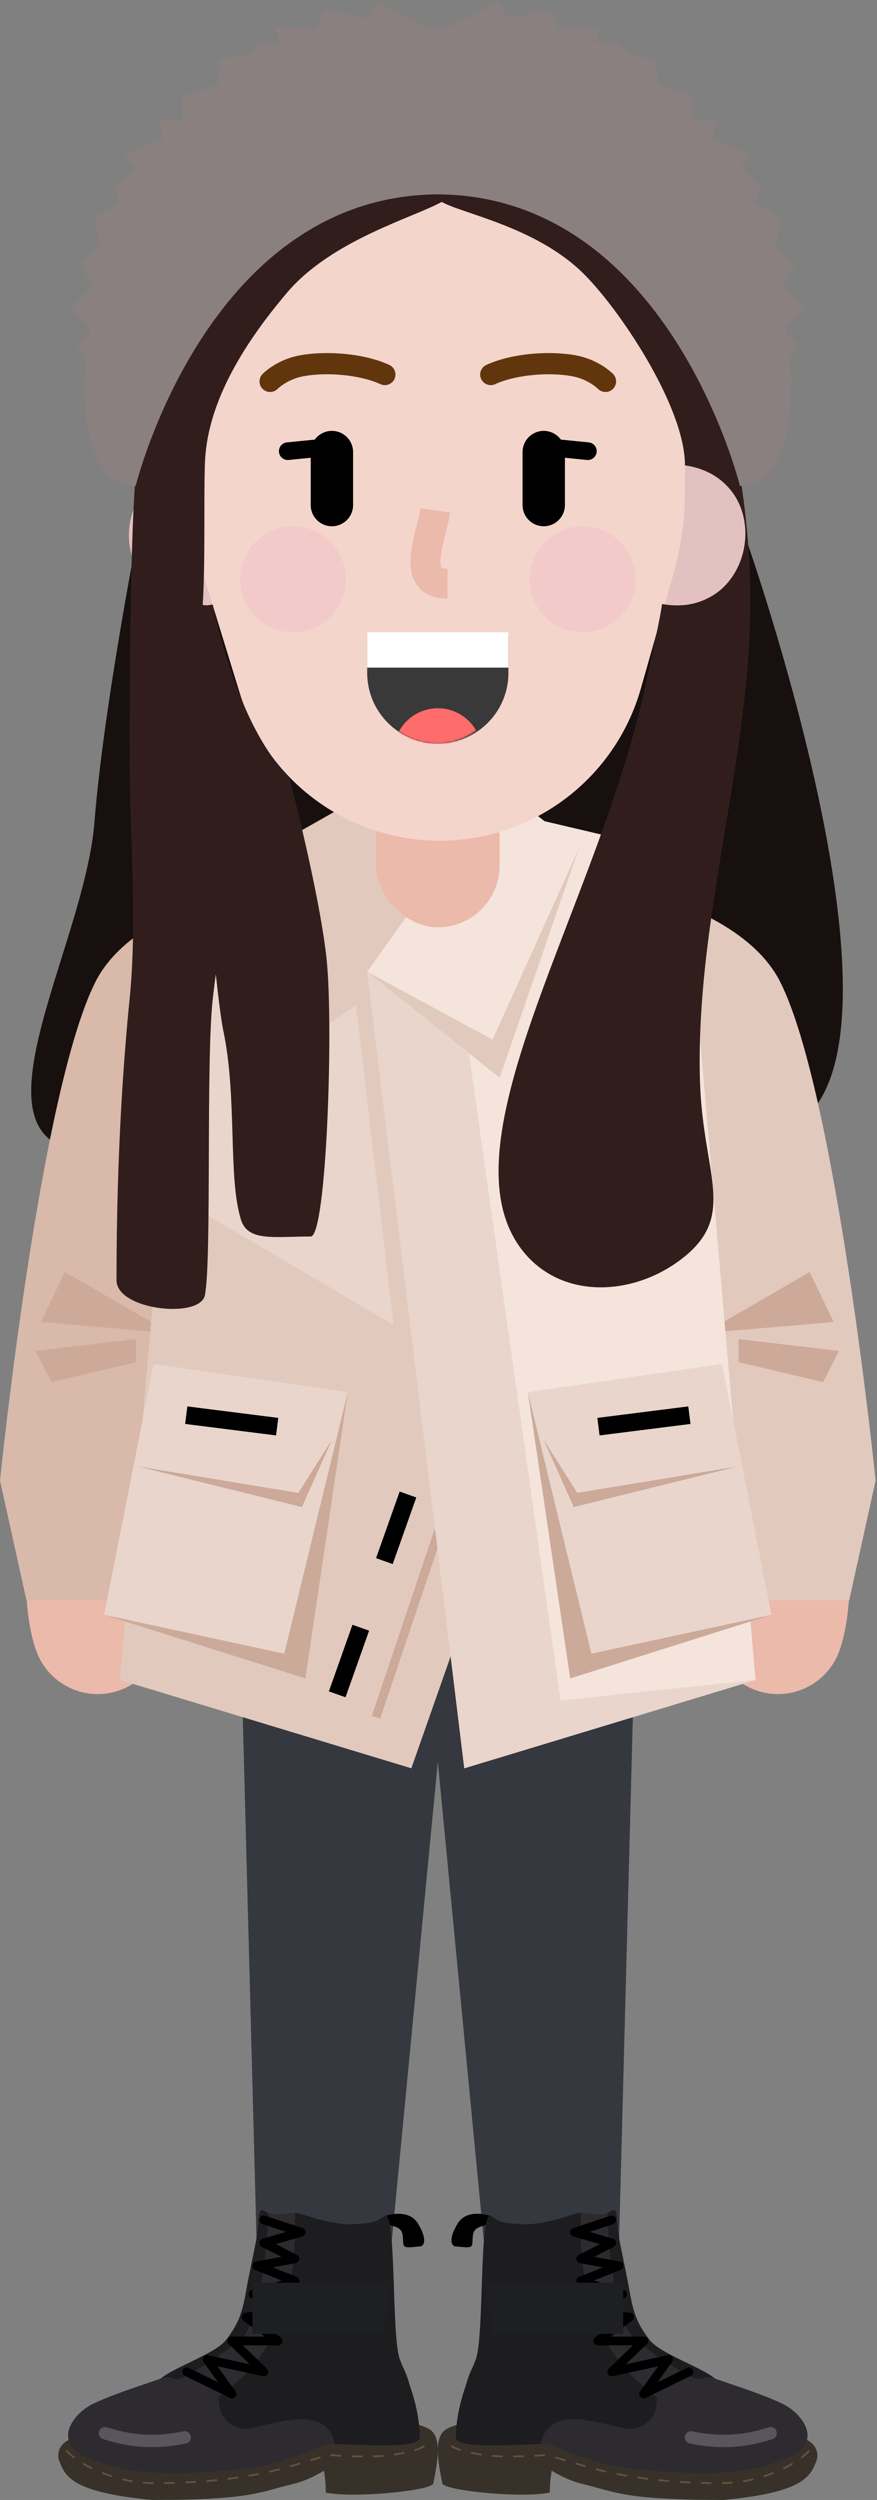 <?xml version="1.0" encoding="UTF-8"?>
<svg width="488px" height="1390px" viewBox="0 0 488 1390" version="1.1" xmlns="http://www.w3.org/2000/svg" xmlns:xlink="http://www.w3.org/1999/xlink">
    <rect x="0" y="0" width="488" height="1390" fill="#808080" stroke="none"/>
    <!-- Generator: Sketch 55.2 (78181) - https://sketchapp.com -->
    <title>gee_me_055</title>
    <desc>Created with Sketch.</desc>
    <defs>
        <rect id="path-1" x="0" y="0.858" width="78.587" height="98.233" rx="39.293"></rect>
    </defs>
    <g id="GEE!-ME" stroke="none" stroke-width="1" fill="none" fill-rule="evenodd">
        <g id="gee_me_055" transform="translate(-356, -106)">
            <g transform="translate(356, 106.922)">
                <g id="lower-limb" transform="translate(32.417, 896.93)" fill-rule="nonzero">
                    <path d="M276.125,201.378 C289.553,201.383 300.459,212.164 300.671,225.54 L300.674,225.946 L300.594,435.183 C300.588,448.746 289.589,459.737 276.026,459.731 C262.598,459.726 251.692,448.946 251.48,435.57 L251.477,435.164 L251.558,225.927 C251.563,212.364 262.562,201.373 276.125,201.378 Z" id="Path" fill="#EDBC3D"></path>
                    <path d="M145.475,201.378 C158.903,201.383 169.809,212.164 170.021,225.54 L170.024,225.946 L169.943,435.183 C169.938,448.746 158.939,459.737 145.376,459.731 C131.948,459.726 121.042,448.946 120.83,435.57 L120.827,435.164 L120.907,225.927 C120.913,212.364 131.912,201.373 145.475,201.378 Z" id="Path" fill="#EDBC3D"></path>
                    <polygon id="Path" fill="#35383E" points="203.343 0 321.223 0 310.698 399.809 253.723 399.809 237.724 357.569"></polygon>
                    <polygon id="Path" fill="#35383E" points="219.06 0 101.18 0 111.706 399.809 168.681 399.809 184.678 357.569"></polygon>
                    <path d="M222.325,338.335 C226.829,331.046 236.961,332.794 241.465,334.582 L240.339,338.865 C238.463,339.229 233.697,339.946 231.895,342.087 C229.644,344.769 231.332,350.123 229.644,351.194 C227.955,352.274 223.451,351.194 221.2,351.194 C218.948,351.194 216.697,347.451 222.325,338.335 Z" id="Path" fill="#000000"></path>
                    <path d="M421.853,470.537 C423.052,467.59 422.845,461.205 415.453,458.258 C408.06,455.311 320.819,470.537 320.819,470.537 C298.361,468.71 238.043,439.378 215.835,452.855 C208.809,457.118 211.191,470.626 213.784,483.268 C217.934,487.482 259.918,491.166 273.53,488.003 C273.53,480.635 274.59,475.891 274.59,475.891 C274.59,475.891 282.837,481.195 291.739,483.268 C309.895,487.482 313.869,492.148 370.107,492.148 C415.212,487.934 418.457,478.887 421.853,470.537 Z" id="Path" fill="#383129"></path>
                    <path d="M417.542,464.325 C416.549,465.495 415.081,466.828 413.251,468.207 L413.843,468.991 C415.726,467.572 417.246,466.191 418.291,464.961 L417.542,464.325 Z M408.393,471.447 C406.78,472.408 405.056,473.34 403.243,474.226 L403.674,475.108 C405.511,474.211 407.26,473.266 408.896,472.291 L408.393,471.447 Z M397.887,476.595 C396.092,477.312 394.25,477.972 392.372,478.569 L392.669,479.505 C394.57,478.901 396.434,478.233 398.251,477.508 L397.887,476.595 Z M386.711,480.148 C384.815,480.603 382.899,480.991 380.969,481.308 L381.128,482.277 C383.082,481.957 385.021,481.564 386.941,481.103 L386.711,480.148 Z M375.141,482.04 C373.195,482.21 371.244,482.305 369.292,482.322 L369.301,483.304 C371.279,483.287 373.255,483.191 375.226,483.019 L375.141,482.04 Z M363.426,482.288 C361.449,482.26 359.488,482.216 357.542,482.156 L357.512,483.138 C359.463,483.198 361.43,483.242 363.412,483.27 L363.426,482.288 Z M351.657,481.925 C349.679,481.83 347.721,481.719 345.781,481.592 L345.717,482.572 C347.662,482.7 349.627,482.811 351.61,482.906 L351.657,481.925 Z M339.909,481.153 C337.932,480.987 335.979,480.803 334.05,480.604 L333.949,481.581 C335.884,481.781 337.844,481.965 339.827,482.132 L339.909,481.153 Z M328.204,479.94 C326.228,479.695 324.284,479.433 322.373,479.154 L322.231,480.126 C324.149,480.406 326.1,480.669 328.083,480.915 L328.204,479.94 Z M316.563,478.24 C314.589,477.905 312.659,477.553 310.777,477.185 L310.588,478.149 C312.479,478.519 314.417,478.872 316.399,479.208 L316.563,478.24 Z M305.019,475.977 C303.042,475.531 301.135,475.07 299.306,474.595 L299.059,475.545 C300.899,476.023 302.816,476.487 304.804,476.935 L305.019,475.977 Z M293.36,473.957 L293.634,473.013 L289.363,471.769 C288.898,471.633 288.436,471.497 287.977,471.363 L287.701,472.305 L291.917,473.537 C292.395,473.676 292.876,473.816 293.36,473.957 Z M282.048,470.637 L282.328,469.695 L277.999,468.402 C277.549,468.267 277.11,468.135 276.683,468.006 L276.399,468.946 L281.289,470.411 C281.54,470.486 281.793,470.561 282.048,470.637 Z M270.894,467.684 L270.818,466.705 L269.451,466.807 C268.044,466.907 266.522,467.003 264.949,467.088 L265.002,468.068 C267.107,467.955 269.121,467.823 270.894,467.684 Z M259.069,467.343 C257.068,467.409 255.098,467.452 253.188,467.469 L253.196,468.451 C255.115,468.434 257.093,468.391 259.101,468.325 L259.069,467.343 Z M247.309,467.431 C245.195,467.38 243.234,467.289 241.447,467.155 L241.373,468.134 C243.178,468.27 245.156,468.362 247.286,468.413 L247.309,467.431 Z M235.477,467.426 L235.635,466.456 L233.492,466.098 C232.143,465.866 230.944,465.644 229.849,465.425 L229.656,466.388 L230.943,466.638 C232.28,466.89 233.769,467.148 235.477,467.426 Z M224.176,464.032 C222.039,463.368 220.352,462.616 218.915,461.686 L218.382,462.511 C219.899,463.493 221.667,464.281 223.884,464.97 L224.176,464.032 Z" id="Path" fill="#67513B"></path>
                    <path d="M290.754,332.519 C285.945,332.519 257.875,347.205 243.334,335.791 C241.742,334.543 238.508,335.565 238.505,337.588 C238.48,357.127 238.19,391.135 235.251,404.623 C232.14,418.906 229.512,416.862 226.4,430.124 C224.246,439.309 217.267,460.733 226.4,460.733 L268.053,460.733 C277.908,460.733 291.218,472.138 324.035,475.341 C378.51,480.665 391.823,473.376 402.699,469.938 C427.448,462.119 414.889,444.22 402.699,438.503 C384.843,430.124 359.252,423.837 346.235,416.892 C336.098,411.489 332.618,409.809 327.413,404.122 C318.832,394.75 311.293,345.427 310.131,332.559 C310.051,331.665 308.794,331.203 308.03,331.675 C302.954,334.798 295.52,332.519 290.754,332.519 Z" id="Path" fill="#2D2B30"></path>
                    <path d="M395.406,451.744 C397.224,451.196 399.142,452.226 399.69,454.044 C400.237,455.863 399.207,457.78 397.389,458.328 C390.224,460.486 385.384,461.624 379.061,462.302 C370.453,463.224 361.357,462.8 351.356,460.71 C349.497,460.321 348.305,458.5 348.694,456.641 C349.082,454.782 350.904,453.591 352.762,453.979 C362.053,455.92 370.428,456.311 378.328,455.464 C384.138,454.842 388.615,453.789 395.406,451.744 Z" id="Path" fill="#59555F"></path>
                    <path d="M333.141,435.173 C323.489,426.332 288.289,406.577 290.754,332.519 C286.571,332.519 276.46,337.922 261.181,338.905 C245.133,338.423 245.397,336.979 241.148,334.582 C241.033,334.514 240.9,334.415 240.791,334.347 C234.126,329.877 237.123,401.293 232.34,413.945 C228.48,424.161 221.241,439.486 221.241,458.15 C224.619,464.044 257.918,461.097 268.536,461.097 C273.502,434.682 312.44,454.82 320.819,452.364 C328.174,450.213 333.141,445.979 333.141,435.173 Z" id="Path" fill="#1D1D20"></path>
                    <path d="M321.312,403.346 C310.272,394.701 306.033,352.657 305.54,332.519 C307.511,332.028 308.004,330.653 309.483,331.144 C310.961,331.635 310.961,337.529 311.454,342.441 C311.994,347.824 315.891,364.543 317.862,375.84 C319.834,387.137 321.805,394.013 329.198,403.346 C335.113,410.811 358.278,418.473 365.671,424.859 C364.85,424.692 362.714,423.582 360.743,423.975 C358.278,424.466 358.771,424.957 355.813,424.957 C352.857,424.957 335.113,414.151 321.312,403.346 Z" id="Path" fill="#1D1D20"></path>
                    <path d="M307.23,334.118 C308.517,333.691 309.907,334.387 310.335,335.675 C310.745,336.908 310.122,338.236 308.936,338.721 L308.779,338.779 L295.636,343.144 L308.677,346.857 C310.763,347.451 311.091,350.232 309.28,351.318 L309.124,351.405 L298.286,356.958 L312.395,359.575 C314.765,360.014 315.127,363.216 313.004,364.207 L312.848,364.274 L298.08,370.092 L314.663,375.366 C316.73,376.024 316.973,378.813 315.13,379.844 L314.972,379.925 L301.955,386.101 L318.154,388.039 C320.3,388.295 321.07,390.978 319.461,392.342 L319.332,392.444 L307.506,401.282 L325.748,401.283 C327.901,401.283 328.988,403.838 327.568,405.388 L327.457,405.502 L315.907,416.692 L339.026,411.654 C341.176,411.185 342.783,413.55 341.627,415.363 L341.542,415.489 L333.457,426.709 L349.807,418.723 C350.975,418.152 352.374,418.593 353.013,419.703 L353.092,419.851 C353.662,421.019 353.222,422.419 352.112,423.057 L351.963,423.136 L326.826,435.415 C324.577,436.514 322.354,433.951 323.671,431.898 L323.756,431.773 L333.809,417.817 L308.527,423.329 C306.163,423.844 304.588,421.01 306.187,419.277 L306.296,419.166 L319.683,406.194 L300.118,406.194 C297.81,406.194 296.802,403.321 298.523,401.87 L298.648,401.771 L311.472,392.186 L292.926,389.968 C290.536,389.683 289.965,386.516 292.017,385.387 L292.164,385.311 L307.237,378.159 L290.009,372.68 C287.865,371.998 287.71,369.062 289.688,368.126 L289.853,368.054 L303.08,362.843 L290.306,360.475 C288.058,360.058 287.571,357.093 289.485,355.956 L289.634,355.875 L301.339,349.875 L286.63,345.687 C284.364,345.042 284.24,341.918 286.361,341.056 L286.529,340.994 L307.23,334.118 Z" id="Path" fill="#000000"></path>
                    <path d="M200.077,338.335 C195.573,331.046 185.442,332.794 180.938,334.582 L182.063,338.865 C183.94,339.229 188.706,339.946 190.508,342.087 C192.759,344.769 191.07,350.123 192.759,351.194 C194.448,352.274 198.952,351.194 201.203,351.194 C203.455,351.194 205.706,347.451 200.077,338.335 Z" id="Path" fill="#000000"></path>
                    <path d="M0.55,470.537 C-0.649,467.59 -0.443,461.205 6.95,458.258 C14.343,455.311 101.584,470.537 101.584,470.537 C124.042,468.71 184.36,439.378 206.568,452.855 C213.593,457.118 211.212,470.626 208.619,483.268 C204.469,487.482 162.485,491.166 148.872,488.003 C148.872,480.635 147.813,475.891 147.813,475.891 C147.813,475.891 139.566,481.195 130.664,483.268 C112.507,487.482 108.534,492.148 52.296,492.148 C7.191,487.934 3.946,478.887 0.55,470.537 Z" id="Path" fill="#383129"></path>
                    <path d="M4.112,464.961 C5.156,466.191 6.677,467.572 8.56,468.991 L9.151,468.207 C7.322,466.828 5.854,465.495 4.86,464.325 L4.112,464.961 Z M13.506,472.291 C15.143,473.266 16.892,474.211 18.729,475.108 L19.16,474.226 C17.347,473.34 15.622,472.408 14.009,471.447 L13.506,472.291 Z M24.151,477.508 C25.969,478.233 27.832,478.901 29.733,479.505 L30.031,478.569 C28.153,477.972 26.311,477.312 24.516,476.595 L24.151,477.508 Z M35.462,481.103 C37.381,481.564 39.321,481.957 41.275,482.277 L41.434,481.308 C39.503,480.991 37.588,480.603 35.692,480.148 L35.462,481.103 Z M47.177,483.019 C49.148,483.191 51.124,483.287 53.102,483.304 L53.111,482.322 C51.158,482.305 49.208,482.21 47.262,482.04 L47.177,483.019 Z M58.992,483.27 C60.973,483.242 62.94,483.198 64.892,483.138 L64.861,482.156 C62.915,482.216 60.954,482.26 58.978,482.288 L58.992,483.27 Z M70.793,482.906 C72.776,482.811 74.741,482.7 76.686,482.572 L76.622,481.592 C74.682,481.719 72.724,481.83 70.746,481.925 L70.793,482.906 Z M82.571,482.132 C84.554,481.965 86.514,481.782 88.45,481.581 L88.349,480.604 C86.42,480.804 84.466,480.987 82.489,481.153 L82.571,482.132 Z M94.32,480.915 C96.303,480.669 98.254,480.406 100.172,480.126 L100.03,479.154 C98.119,479.433 96.175,479.695 94.199,479.94 L94.32,480.915 Z M106.004,479.208 C107.986,478.872 109.924,478.519 111.814,478.149 L111.626,477.185 C109.744,477.553 107.814,477.905 105.84,478.24 L106.004,479.208 Z M117.599,476.935 C119.587,476.487 121.504,476.023 123.343,475.545 L123.096,474.595 C121.268,475.07 119.361,475.531 117.384,475.977 L117.599,476.935 Z M128.769,473.013 L129.043,473.957 L131.91,473.122 C132.854,472.847 133.785,472.575 134.702,472.305 L134.425,471.363 L130.211,472.594 C129.734,472.733 129.253,472.873 128.769,473.013 Z M140.075,469.695 L140.355,470.637 L144.003,469.548 C144.695,469.341 145.362,469.14 146.004,468.946 L145.72,468.006 L142.307,469.03 C141.585,469.246 140.841,469.468 140.075,469.695 Z M151.585,466.705 L151.509,467.684 L152.881,467.786 C154.294,467.888 155.822,467.983 157.401,468.068 L157.454,467.088 L155.9,466.999 C154.368,466.908 152.909,466.808 151.585,466.705 Z M163.301,468.325 C165.31,468.391 167.288,468.434 169.206,468.451 L169.215,467.469 C167.305,467.452 165.335,467.409 163.334,467.343 L163.301,468.325 Z M175.117,468.413 C177.247,468.362 179.225,468.27 181.03,468.134 L180.956,467.155 C179.169,467.289 177.208,467.38 175.093,467.431 L175.117,468.413 Z M186.768,466.456 L186.926,467.426 L188.563,467.154 C190.133,466.888 191.506,466.637 192.747,466.388 L192.554,465.425 C190.912,465.754 189.035,466.088 186.768,466.456 Z M198.519,464.97 C200.736,464.281 202.504,463.493 204.021,462.511 L203.488,461.686 C202.051,462.616 200.364,463.368 198.227,464.032 L198.519,464.97 Z" id="Path" fill="#67513B"></path>
                    <path d="M131.649,332.519 C136.458,332.519 164.528,347.205 179.068,335.791 C180.661,334.543 183.895,335.565 183.897,337.588 C183.923,357.127 184.213,391.135 187.152,404.623 C190.263,418.906 192.891,416.862 196.003,430.124 C198.157,439.309 205.136,460.733 196.003,460.733 L154.35,460.733 C144.495,460.733 131.185,472.138 98.368,475.341 C43.892,480.665 30.58,473.376 19.703,469.938 C-5.046,462.119 7.514,444.22 19.703,438.503 C37.56,430.124 63.151,423.837 76.168,416.892 C86.305,411.489 89.785,409.809 94.99,404.122 C103.571,394.75 111.11,345.427 112.272,332.559 C112.352,331.665 113.609,331.203 114.373,331.675 C119.449,334.798 126.883,332.519 131.649,332.519 Z" id="Path" fill="#2D2B30"></path>
                    <path d="M22.713,454.044 C23.261,452.226 25.179,451.196 26.997,451.744 L28.418,452.167 C34.434,453.937 38.679,454.886 44.074,455.464 C51.975,456.311 60.35,455.92 69.641,453.979 C71.499,453.591 73.321,454.782 73.709,456.641 C74.098,458.5 72.906,460.321 71.047,460.71 C61.046,462.8 51.949,463.224 43.341,462.302 C37.018,461.624 32.178,460.486 25.014,458.328 C23.195,457.78 22.165,455.862 22.713,454.044 Z" id="Path" fill="#59555F"></path>
                    <path d="M89.262,435.173 C98.914,426.332 134.114,406.577 131.649,332.519 C135.832,332.519 145.943,337.922 161.222,338.905 C177.27,338.423 177.005,336.979 181.255,334.582 C181.37,334.514 181.503,334.415 181.612,334.347 C188.277,329.877 185.28,401.293 190.063,413.945 C193.923,424.161 201.162,439.486 201.162,458.15 C197.784,464.044 164.485,461.097 153.867,461.097 C148.901,434.682 109.963,454.82 101.584,452.364 C94.229,450.213 89.262,445.979 89.262,435.173 Z" id="Path" fill="#1D1D20"></path>
                    <path d="M101.091,403.346 C112.131,394.701 116.37,352.657 116.863,332.519 C114.892,332.028 114.398,330.653 112.92,331.144 C111.442,331.635 111.442,337.529 110.949,342.441 C110.409,347.824 106.512,364.543 104.541,375.84 C102.569,387.137 100.598,394.013 93.205,403.346 C87.29,410.811 64.125,418.473 56.732,424.859 C57.553,424.692 59.689,423.582 61.66,423.975 C64.125,424.466 63.632,424.957 66.589,424.957 C69.546,424.957 87.29,414.151 101.091,403.346 Z" id="Path" fill="#1D1D20"></path>
                    <path d="M112.068,335.675 C112.478,334.441 113.771,333.75 115.011,334.071 L115.173,334.118 L135.874,340.994 C138.111,341.737 138.099,344.863 135.943,345.633 L135.773,345.687 L121.063,349.875 L132.769,355.875 C134.804,356.917 134.422,359.897 132.262,360.439 L132.097,360.475 L119.322,362.843 L132.549,368.054 C134.643,368.879 134.6,371.819 132.563,372.619 L132.394,372.68 L115.165,378.159 L130.238,385.311 C132.413,386.343 131.946,389.527 129.641,389.944 L129.477,389.968 L110.93,392.186 L123.755,401.771 C125.604,403.153 124.691,406.058 122.444,406.19 L122.285,406.194 L102.719,406.194 L116.107,419.166 C117.845,420.849 116.357,423.73 114.028,423.358 L113.875,423.329 L88.593,417.817 L98.647,431.773 C100.11,433.804 97.961,436.429 95.714,435.478 L95.577,435.415 L70.44,423.136 C69.221,422.541 68.716,421.07 69.311,419.851 C69.882,418.684 71.256,418.171 72.442,418.654 L72.596,418.723 L88.945,426.709 L80.861,415.489 C79.575,413.703 81.104,411.287 83.228,411.625 L83.377,411.654 L106.495,416.692 L94.946,405.502 C93.4,404.004 94.396,401.413 96.495,401.287 L96.655,401.283 L114.896,401.282 L103.071,392.444 C101.339,391.15 102.012,388.442 104.087,388.063 L104.249,388.039 L120.446,386.101 L107.431,379.925 C105.472,378.996 105.606,376.199 107.572,375.426 L107.74,375.366 L124.321,370.092 L109.555,364.274 C107.313,363.391 107.568,360.179 109.842,359.611 L110.008,359.575 L124.116,356.958 L113.278,351.405 C111.348,350.415 111.568,347.624 113.556,346.912 L113.726,346.857 L126.766,343.144 L113.624,338.779 C112.391,338.37 111.699,337.076 112.02,335.836 L112.068,335.675 Z" id="Path" fill="#000000"></path>
                    <polygon id="Path" fill="#1D1F23" points="237.724 371.322 314.346 371.322 314.346 399.809 241.401 399.809"></polygon>
                    <polygon id="Path" fill="#1D1F23" points="184.678 371.322 108.057 371.322 108.057 399.809 181.002 399.809"></polygon>
                </g>
                <g id="upper-limb" transform="translate(0, 295.618)" fill-rule="nonzero">
                    <path d="M52.555,160.611 C57.551,97.385 76.622,5.68434189e-14 76.622,5.68434189e-14 L414.053,5.68434189e-14 C414.053,5.68434189e-14 502.627,248.694 454.82,317.293 C407.012,385.892 151.279,343.816 52.555,343.816 C-23.735,343.816 46.919,231.935 52.555,160.611 Z" id="Path" fill="#17100F"></path>
                    <path d="M85.199,286.74 C95.02,269.233 117.174,263.003 134.681,272.824 C152.187,282.646 158.417,304.8 148.596,322.306 C130.61,354.366 111.787,413.875 99.295,476.427 L98.694,479.465 C93.145,507.771 89.337,534.631 87.754,556.615 L87.615,558.621 C86.93,568.893 86.766,577.791 87.111,584.943 L87.18,586.219 C87.351,589.139 87.607,591.646 87.928,593.684 L88.02,594.24 C88.246,595.567 88.454,596.415 88.551,596.685 C95.378,615.562 85.61,636.399 66.733,643.226 C47.856,650.053 27.019,640.284 20.192,621.407 C9.597,592.111 13.845,533.122 28.01,462.191 C41.866,392.812 62.773,326.713 85.199,286.74 Z" id="Path" fill="#EBBAAA"></path>
                    <path d="M352.555,272.824 C370.062,263.003 392.216,269.233 402.037,286.739 C424.464,326.713 445.371,392.812 459.226,462.191 C473.392,533.122 477.64,592.111 467.045,621.407 C460.219,640.284 439.382,650.052 420.505,643.226 C401.816,636.467 392.055,615.978 398.486,597.252 L398.685,596.685 C398.796,596.379 399.049,595.332 399.309,593.684 C399.676,591.355 399.958,588.413 400.126,584.943 C400.493,577.329 400.283,567.738 399.483,556.615 C397.843,533.846 393.817,505.846 387.941,476.427 C375.449,413.875 356.627,354.366 338.64,322.307 C328.819,304.8 335.049,282.646 352.555,272.824 Z" id="Path" fill="#EBBAAA"></path>
                    <circle id="Oval" fill="#C4C4C4" cx="243.618" cy="293.717" r="98.233"></circle>
                    <path d="M434.191,249.512 C404.9,191.243 276.035,184.678 276.035,184.678 L276.035,593.329 L472.502,593.329 L487.236,526.655 C487.236,526.655 465.293,311.387 434.191,249.512 Z" id="Path" fill="#E2C9BD"></path>
                    <polygon id="Path" fill="#CCA999" points="391.95 444.646 450.515 410.74 463.873 438.481"></polygon>
                    <polygon id="Path" fill="#CCA999" points="411.028 448.026 466.843 454.587 457.975 471.926 411.028 460.83"></polygon>
                    <path d="M53.046,249.512 C82.336,191.243 211.201,184.678 211.201,184.678 L211.201,593.329 L14.735,593.329 L-1.40687462e-12,526.655 C-1.40687462e-12,526.655 21.943,311.387 53.046,249.512 Z" id="Path" fill="#D8B9AA"></path>
                    <polygon id="Path" fill="#CCA999" points="94.696 444.646 36.131 410.74 22.774 438.481"></polygon>
                    <polygon id="Path" fill="#CCA999" points="75.618 448.026 19.803 454.587 28.672 471.926 75.618 460.83"></polygon>
                    <polygon id="Path" fill="#E2C9BD" points="66.798 637.534 106.581 178.293 202.358 173.873 330.061 398.827 228.883 686.647"></polygon>
                    <polygon id="Path" fill="#E9D5CB" points="92.339 365.552 118.369 149.93 188.608 180.874 208.254 348.853 219.06 440.21"></polygon>
                    <polygon id="Path" fill="#CCA999" points="273.708 459.073 278.363 460.64 211.564 659.071 206.909 657.504"></polygon>
                    <path d="M192.255,647.158 L205.384,610.123 L196.126,606.841 L182.996,643.876 L192.255,647.158 Z M218.514,573.089 L231.644,536.054 L222.385,532.771 L209.255,569.806 L218.514,573.089 Z M244.773,499.019 L257.903,461.984 L248.644,458.702 L235.515,495.737 L244.773,499.019 Z" id="Path" fill="#000000"></path>
                    <polygon id="Path" fill="#E2C9BD" points="236.251 235.884 207.763 142.563 147.841 176.453 147.841 297.28"></polygon>
                    <polygon id="Path" fill="#F4E4DC" points="420.436 637.534 380.653 178.293 282.911 155.333 204.325 243.743 258.351 686.647"></polygon>
                    <polygon id="Path" fill="#E9D5CB" points="420.436 637.534 311.89 648.955 250.986 218.694 204.325 243.743 258.351 686.647"></polygon>
                    <polygon id="Path" fill="#F4E4DC" points="204.325 243.743 278 140.598 322.205 174.98 278 302.683"></polygon>
                    <polygon id="Path" fill="#E2C9BD" points="204.325 243.743 274.07 281.563 322.205 174.98 278 302.683"></polygon>
                    <polygon id="Path" fill="#E9D5CB" points="293.717 477.538 401.774 461.821 429.279 601.312 325.152 630.782"></polygon>
                    <polygon id="Path" fill="#CCA999" points="321.222 533.531 302.558 504.061 319.258 541.39 410.615 518.796"></polygon>
                    <polygon id="Path" fill="#000000" points="382.985 485.436 384.215 495.182 333.625 501.567 332.395 491.821"></polygon>
                    <polygon id="Path" fill="#CCAA99" points="293.717 477.538 329.081 622.923 429.279 601.312 317.293 636.676"></polygon>
                    <polygon id="Path" fill="#E9D5CB" points="193.519 477.538 85.463 461.821 57.957 601.312 162.085 630.782"></polygon>
                    <polygon id="Path" fill="#CCA999" points="166.014 533.531 184.678 504.061 167.979 541.39 76.622 518.796"></polygon>
                    <polygon id="Path" fill="#000000" points="104.251 485.436 154.841 491.821 153.611 501.567 103.021 495.182"></polygon>
                    <polygon id="Path" fill="#CCAA99" points="193.519 477.538 158.155 622.923 57.957 601.312 169.943 636.676"></polygon>
                </g>
                <g id="head" transform="translate(39.361, 0)">
                    <rect id="Rectangle" fill="#EBBAAA" fill-rule="nonzero" x="169.876" y="400.728" width="68.763" height="113.951" rx="34.382"></rect>
                    <path d="M336.872,335.894 C358.574,335.894 376.165,318.301 376.165,296.6 C376.165,274.9 358.574,257.307 336.872,257.307 C315.171,257.307 297.579,274.9 297.579,296.6 C297.579,318.301 315.171,335.894 336.872,335.894 Z" id="Path" fill="#E4C1C1" fill-rule="nonzero"></path>
                    <path d="M71.642,335.894 C49.942,335.894 32.35,318.301 32.35,296.6 C32.35,274.9 49.942,257.307 71.642,257.307 C93.344,257.307 110.936,274.9 110.936,296.6 C110.936,318.301 93.344,335.894 71.642,335.894 Z" id="Path" fill="#E4C1C1" fill-rule="nonzero"></path>
                    <path d="M66.731,211.136 C66.731,135.183 128.304,73.61 204.257,73.61 C280.211,73.61 341.784,135.183 341.784,211.136 L341.784,271.667 C341.784,287.557 339.578,303.371 335.231,318.655 L317.209,382.002 C302.977,432.032 257.278,466.543 205.264,466.543 C154.161,466.543 109.036,433.207 94.018,384.362 L74.315,320.282 C69.288,303.931 66.731,286.92 66.731,269.813 L66.731,211.136 Z" id="Path" fill="#F4D5CC" fill-rule="nonzero"></path>
                    <path d="M243.442,350.629 C243.514,351.601 243.551,352.584 243.551,353.576 L243.551,373.222 C243.551,394.923 225.958,412.516 204.257,412.516 C182.557,412.516 164.964,394.923 164.964,373.222 L164.964,353.576 C164.964,352.584 165,351.601 165.073,350.629 L243.442,350.629 Z" id="Path" fill="#393939"></path>
                    <g id="Clipped" transform="translate(164.964, 313.425)">
                        <mask id="mask-2" fill="white">
                            <use xlink:href="#path-1"></use>
                        </mask>
                        <g id="Rectangle" transform="translate(39.293, 49.974) scale(-1, 1) translate(-39.293, -49.974) "></g>
                        <circle id="Oval" fill="#FF6C6C" fill-rule="nonzero" mask="url(#mask-2)" transform="translate(39.293, 104.002) scale(-1, 1) translate(-39.293, -104.002) " cx="39.293" cy="104.002" r="24.558"></circle>
                    </g>
                    <rect id="Rectangle" fill="#FFFFFF" fill-rule="nonzero" transform="translate(204.257, 360.452) scale(-1, 1) translate(-204.257, -360.452) " x="164.964" y="350.629" width="78.587" height="19.647"></rect>
                    <circle id="Oval" fill="#F2CACA" fill-rule="nonzero" cx="123.706" cy="321.158" r="29.47"></circle>
                    <path d="M253.398,246.503 C253.661,243.877 255.947,241.941 258.556,242.087 L258.774,242.104 L288.244,245.052 C290.944,245.322 292.913,247.729 292.643,250.428 C292.38,253.055 290.094,254.99 287.485,254.844 L287.267,254.827 L257.797,251.879 C255.098,251.609 253.128,249.202 253.398,246.503 Z" id="Path" fill="#000000" fill-rule="nonzero"></path>
                    <path d="M149.74,242.104 C152.439,241.834 154.846,243.804 155.116,246.503 C155.379,249.129 153.522,251.479 150.935,251.852 L150.718,251.879 L121.248,254.827 C118.549,255.097 116.142,253.128 115.872,250.428 C115.609,247.802 117.466,245.453 120.053,245.079 L120.27,245.052 L149.74,242.104 Z" id="Path" fill="#000000" fill-rule="nonzero"></path>
                    <path d="M263.197,238.643 C269.607,238.643 274.823,243.759 274.981,250.131 L274.985,250.431 L274.985,279.901 C274.985,286.411 269.708,291.689 263.197,291.689 C256.787,291.689 251.572,286.572 251.413,280.2 L251.409,279.901 L251.409,250.431 C251.409,243.92 256.687,238.643 263.197,238.643 Z" id="Path" fill="#000000" fill-rule="nonzero"></path>
                    <path d="M145.321,238.643 C151.731,238.643 156.947,243.759 157.106,250.131 L157.109,250.431 L157.109,279.901 C157.109,286.411 151.832,291.689 145.321,291.689 C138.911,291.689 133.696,286.572 133.537,280.2 L133.533,279.901 L133.533,250.431 C133.533,243.92 138.811,238.643 145.321,238.643 Z" id="Path" fill="#000000" fill-rule="nonzero"></path>
                    <path d="M194.564,281.706 L211.107,283.987 L210.979,284.882 C210.616,287.309 210.185,289.219 208.851,294.577 L207.81,298.766 C207.656,299.395 207.52,299.964 207.388,300.527 C205.836,307.157 205.385,311.422 205.97,313.848 L206.04,314.121 C206.152,314.518 206.234,314.64 206.313,314.697 C206.43,314.781 206.652,314.884 207.04,314.988 C207.618,315.143 208.38,315.242 209.335,315.261 L209.66,315.264 L209.66,331.963 C199.088,331.963 191.909,326.779 189.735,317.761 C188.379,312.134 188.975,306.08 190.985,297.336 L191.398,295.581 C191.554,294.933 191.722,294.248 191.917,293.465 L193.236,288.151 C194.017,284.95 194.294,283.595 194.525,281.985 L194.564,281.706 Z" id="Path" fill="#EBBAAA" fill-rule="nonzero"></path>
                    <circle id="Oval" fill="#F2CACA" fill-rule="nonzero" cx="284.809" cy="321.158" r="29.47"></circle>
                    <path d="M231.265,201.971 C245.214,195.555 266.04,193.934 280.91,196.625 C285.717,197.496 290.105,199.145 294.043,201.347 C296.16,202.53 298.022,203.804 299.623,205.092 L300.104,205.485 C300.867,206.12 301.436,206.649 301.806,207.03 C304.074,209.364 304.021,213.096 301.686,215.364 C299.413,217.573 295.816,217.581 293.534,215.425 L293.23,215.131 L293.174,215.078 C292.922,214.847 292.609,214.578 292.238,214.279 C291.131,213.389 289.809,212.485 288.29,211.636 C285.442,210.043 282.271,208.851 278.811,208.225 C266.158,205.935 247.74,207.368 236.192,212.681 C233.234,214.041 229.734,212.747 228.374,209.789 C227.013,206.832 228.308,203.332 231.265,201.971 Z" id="Path" fill="#62360D" fill-rule="nonzero"></path>
                    <path d="M127.607,196.625 C142.477,193.934 163.303,195.555 177.252,201.971 C180.209,203.332 181.503,206.832 180.143,209.789 C178.782,212.747 175.282,214.041 172.325,212.681 C160.777,207.368 142.359,205.935 129.706,208.225 C126.245,208.851 123.075,210.043 120.226,211.636 C118.708,212.485 117.386,213.389 116.278,214.279 C115.982,214.518 115.722,214.738 115.501,214.935 L115.165,215.245 C112.896,217.58 109.165,217.633 106.83,215.364 C104.496,213.096 104.442,209.364 106.711,207.03 L106.957,206.784 C107.406,206.345 108.053,205.767 108.893,205.092 C110.495,203.804 112.357,202.53 114.474,201.347 C118.412,199.145 122.799,197.496 127.607,196.625 Z" id="Path" fill="#62360D" fill-rule="nonzero"></path>
                    <path d="M206.463,111.338 C190.669,120.054 145.186,132.594 120.482,161.666 C93.881,192.973 75.622,225.198 74.648,256.992 C73.966,279.263 74.957,311.136 73.435,335.459 C75.52,335.722 77.519,335.775 79.01,335.402 C86.093,366.648 98.722,408.062 121.741,431.671 C127.308,453.446 139.227,502.497 142.37,532.36 C146.3,569.689 142.37,686.586 133.529,686.586 C113.007,686.586 98.565,689.533 94.727,677.254 C87.36,653.678 92.763,609.473 84.904,572.145 C83.769,566.754 82.324,555.516 80.717,540.717 C80.136,545.126 79.567,549.671 79.037,554.391 C75.141,589.12 78.543,699.654 74.648,719.22 C71.988,732.581 25.473,727.548 25.473,710.905 C25.473,638.022 29.781,584.094 32.771,554.391 C37.154,510.857 32.771,461.453 32.771,423.301 L32.771,422.586 C32.771,383.829 32.77,277.816 38.094,244.273 C49.507,172.357 78.544,122.477 103.865,98.509 C129.187,74.541 186.159,49.594 202.228,62.312 C204.236,63.901 205.899,66.275 207.252,69.13 C209.957,65.253 213.77,62.154 218.992,60.35 C246.007,51.018 317.226,88.837 340.801,150.233 C358.375,195.999 373.947,247.207 377.639,311.827 C383.175,408.744 347.333,502.103 350.134,600.141 C351.607,651.713 371.015,674.455 340.801,698.374 C313.404,720.064 273.019,721.906 251.409,694.445 C204.257,634.523 295.225,500.803 320.664,376.169 C323.952,360.063 328.031,342.934 329.013,334.911 C381.568,344.243 394.339,265.657 341.784,257.798 C341.784,224.833 304.444,169.554 284.318,150.233 C257.93,124.901 217.006,117.619 206.463,111.338 Z" id="Combined-Shape" fill="#311E1C" fill-rule="nonzero"></path>
                    <path d="M200.428,107.209 C74.922,111.205 36.156,269.22 36.156,269.22 C15.355,269.22 7.04,243.964 7.844,211.309 L6.845,210.305 L7.982,207.386 C8.131,204.14 8.366,200.831 8.683,197.474 L3.1,191.889 L10.247,184.74 C10.436,183.484 10.635,182.225 10.844,180.963 L0.283,170.398 L12.287,158.393 L5.661,146.431 L16.332,135.761 L13.373,120.131 L27.237,111.987 L24.853,102.933 L36.19,91.595 L29.756,85.16 L51.529,76.255 L49.096,65.82 L62.2,65.585 L62.435,52.482 L81.54,46.244 L83.109,31.807 L98.214,29.572 L104.216,23.569 L116.605,22.619 L113.553,14.232 L137.044,15.049 L141.521,4.853 L165.132,9.123 L170.68,0 L196.922,13.909 C198.743,13.861 200.574,13.831 202.414,13.819 L204.257,13.813 C206.717,13.813 209.159,13.845 211.584,13.909 L237.825,0 L243.374,9.123 L266.985,4.853 L271.462,15.049 L294.952,14.232 L291.901,22.619 L304.289,23.569 L310.291,29.572 L325.396,31.807 L326.964,46.244 L346.071,52.482 L346.305,65.585 L359.409,65.82 L356.976,76.255 L378.749,85.16 L372.315,91.595 L383.653,102.933 L381.268,111.987 L395.131,120.131 L392.174,135.761 L402.845,146.431 L396.218,158.393 L408.223,170.398 L397.669,180.954 C397.879,182.223 398.08,183.489 398.269,184.752 L405.406,191.889 L399.831,197.465 C400.149,200.835 400.385,204.156 400.533,207.414 L401.66,210.305 L400.67,211.299 C401.476,243.959 393.162,269.22 372.358,269.22 L372.165,268.467 C369.051,256.579 327.663,107.962 204.257,107.135 L200.428,107.209 Z" id="Path" fill="#8A8080"></path>
                </g>
            </g>
        </g>
    </g>
</svg>